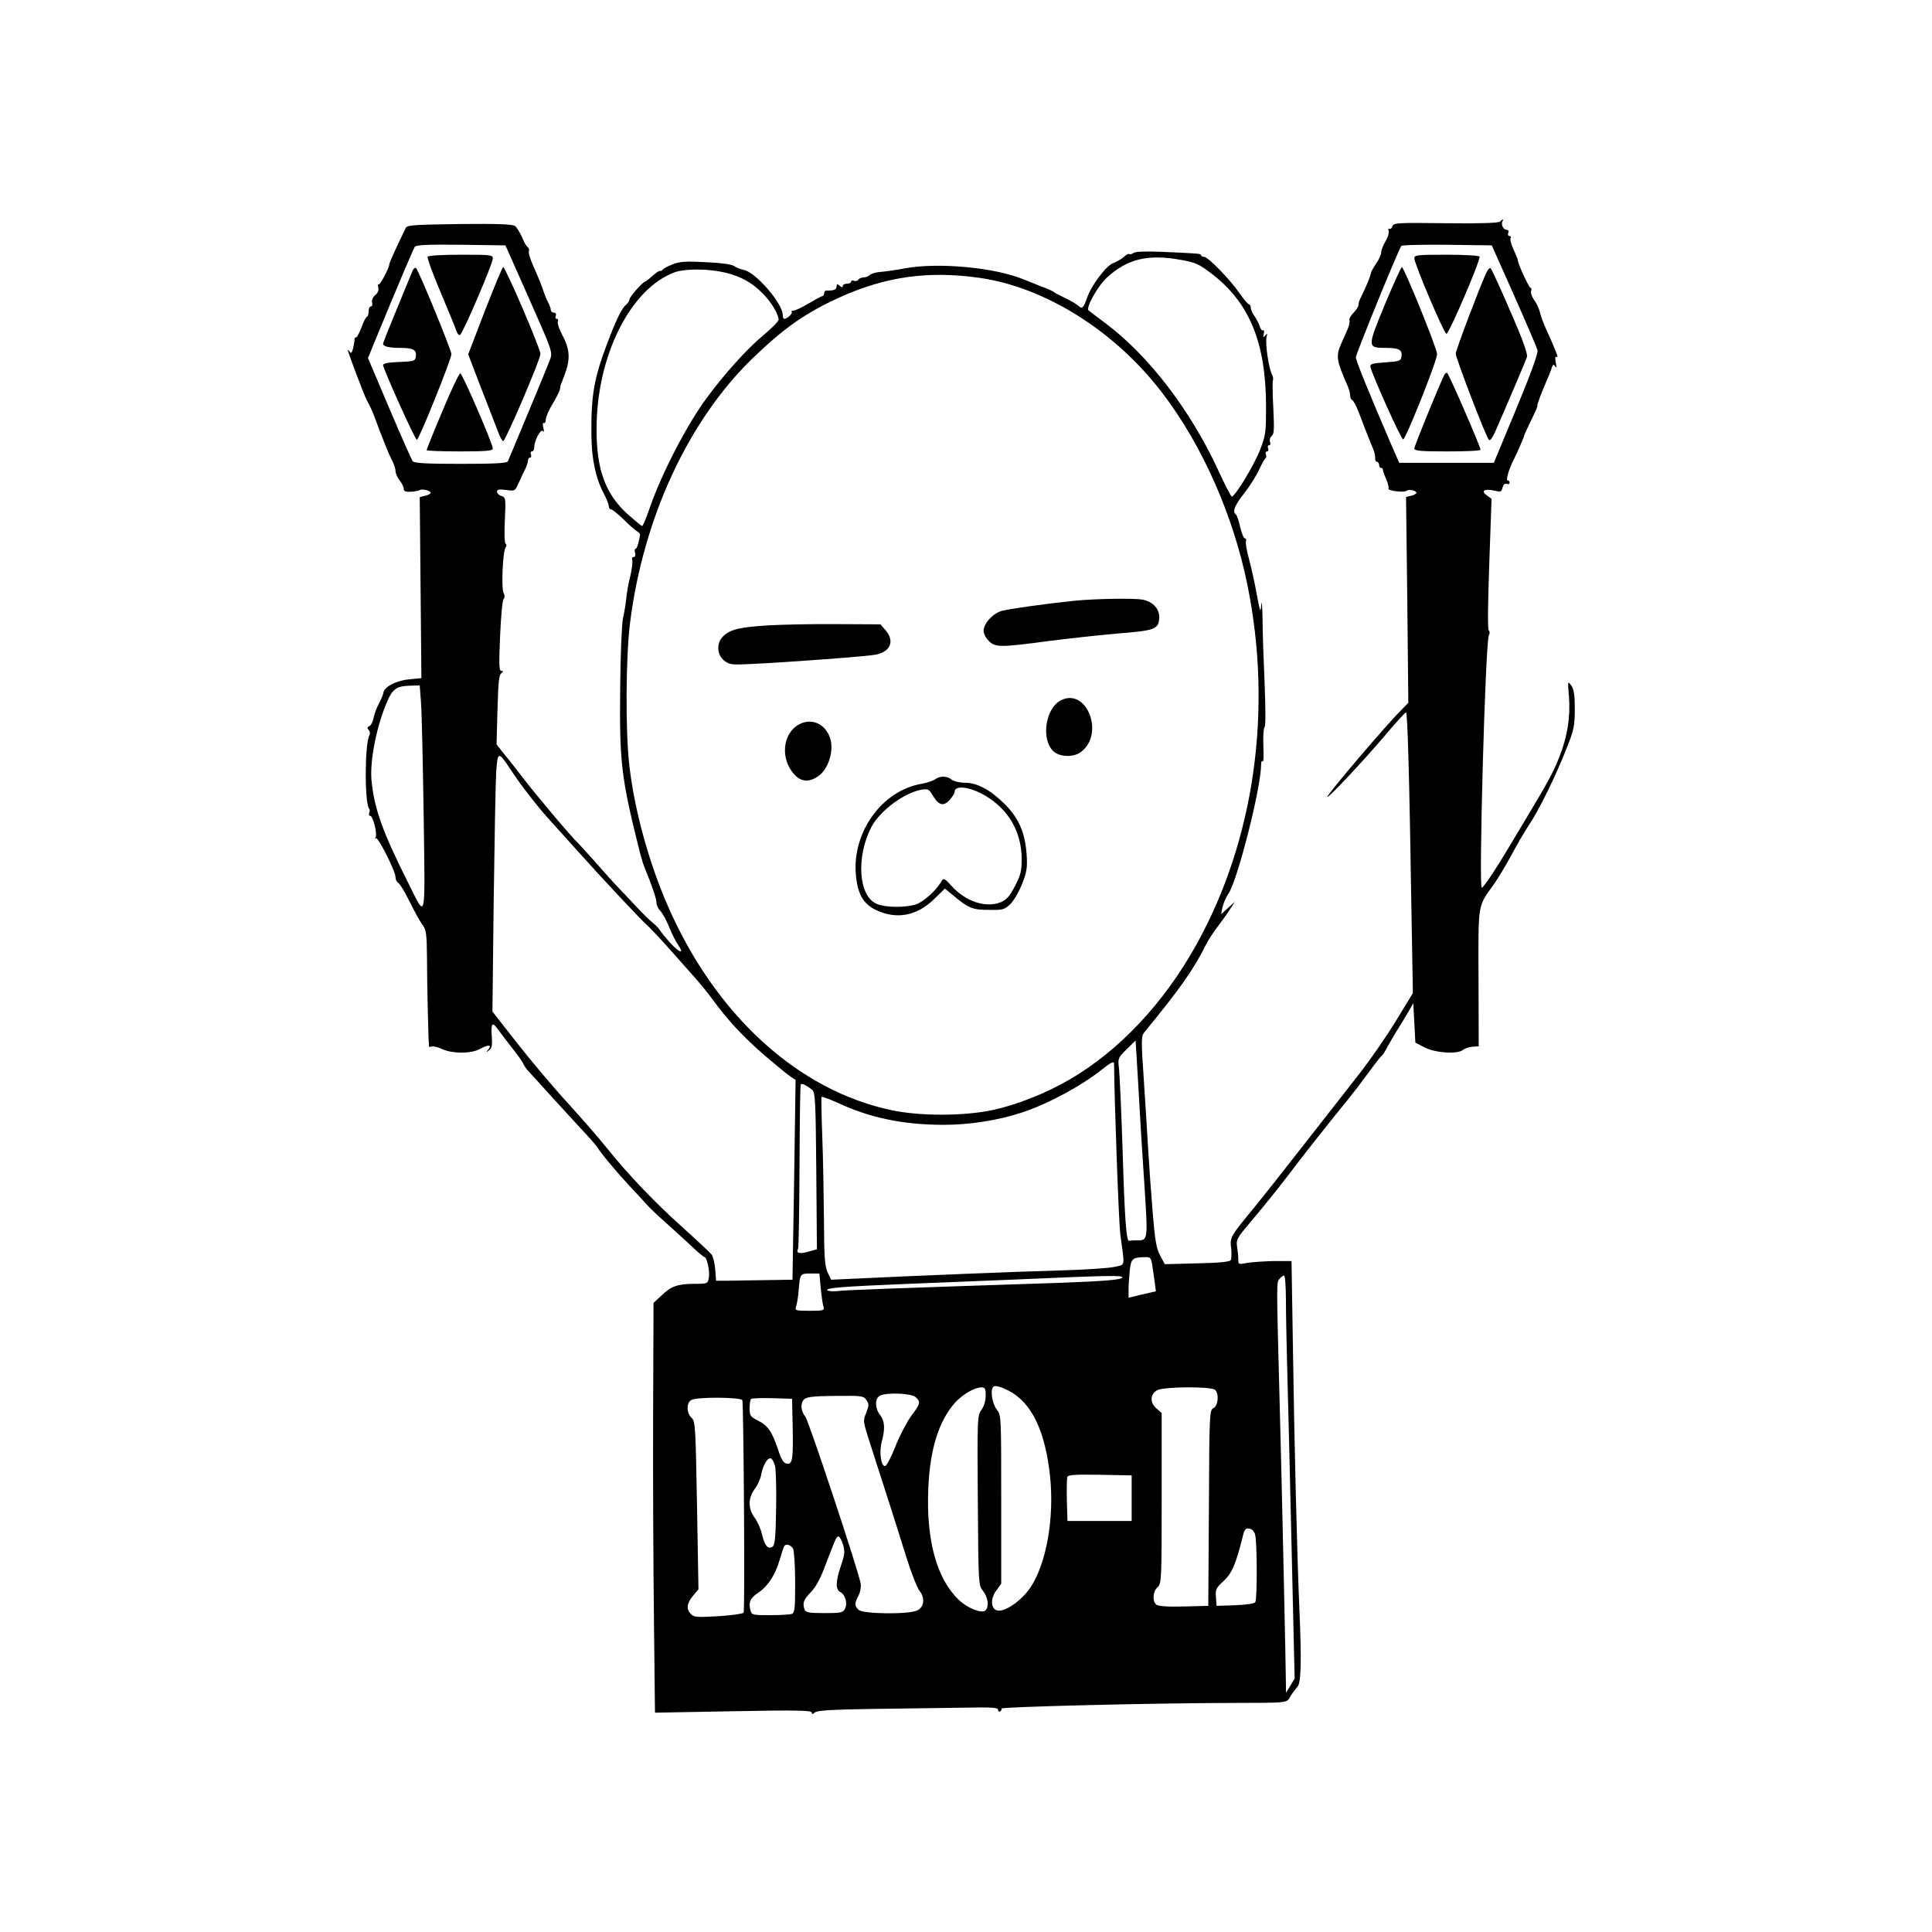 <?xml version="1.0" standalone="no"?>
<!DOCTYPE svg PUBLIC "-//W3C//DTD SVG 20010904//EN"
 "http://www.w3.org/TR/2001/REC-SVG-20010904/DTD/svg10.dtd">
<svg version="1.0" xmlns="http://www.w3.org/2000/svg"
 width="933pt" height="933pt" viewBox="0 0 933 933"
 preserveAspectRatio="xMidYMid meet">
<g transform="translate(0,933) scale(0.1,-0.1)"
fill="#000000" stroke="none">
<path d="M7244 8260 c-7 -7 -99 -10 -262 -8 -234 3 -253 2 -258 -15 -3 -9 -10
-15 -15 -12 -5 3 -6 -1 -3 -9 3 -9 -3 -32 -15 -51 -12 -20 -21 -44 -21 -54 0
-10 -11 -35 -25 -55 -14 -20 -25 -41 -25 -46 0 -10 -25 -70 -46 -112 -8 -14
-14 -33 -14 -41 0 -8 -11 -25 -24 -38 -13 -13 -22 -29 -19 -35 2 -7 -2 -28
-10 -46 -8 -18 -22 -49 -31 -70 -25 -56 -21 -82 27 -190 10 -21 17 -46 17 -57
0 -11 4 -21 10 -23 5 -1 19 -27 30 -55 28 -74 55 -143 70 -178 7 -16 12 -38
11 -47 -1 -10 3 -18 8 -18 6 0 11 -7 11 -15 0 -8 4 -15 10 -15 5 0 9 -3 8 -7
0 -5 6 -25 16 -46 9 -21 14 -42 11 -46 -6 -11 77 -21 88 -11 10 9 47 1 47 -10
0 -4 -11 -11 -25 -14 l-25 -6 6 -497 5 -497 -35 -36 c-70 -69 -356 -405 -356
-418 0 -12 169 168 274 291 54 65 102 117 106 117 7 0 16 -302 26 -951 l7
-405 -83 -136 c-45 -74 -123 -186 -172 -249 -49 -63 -151 -193 -226 -289 -134
-172 -248 -316 -280 -355 -122 -148 -124 -150 -116 -207 2 -24 1 -48 -3 -54
-5 -8 -63 -13 -163 -15 l-155 -4 -22 41 c-19 35 -25 70 -37 215 -8 96 -17 228
-21 294 -4 66 -13 217 -21 335 -14 203 -13 216 3 236 172 209 239 305 298 424
9 19 36 60 59 90 23 30 50 69 60 85 l19 30 -33 -30 -33 -30 6 32 c4 18 17 50
31 70 44 69 155 506 156 618 0 17 4 25 8 18 4 -6 5 27 3 74 -2 47 1 88 6 92 5
3 5 89 0 211 -5 113 -10 255 -10 315 -1 61 -4 90 -6 65 -4 -42 -5 -38 -22 50
-9 52 -26 128 -37 169 -11 40 -18 79 -15 87 3 8 0 14 -5 14 -6 0 -16 25 -23
55 -7 31 -16 58 -21 61 -18 12 -5 45 40 101 26 33 58 84 72 114 14 30 28 55
32 57 4 2 4 10 1 18 -3 8 0 14 6 14 6 0 8 7 5 15 -4 8 -1 15 5 15 6 0 8 7 4
16 -3 10 0 22 8 28 12 9 13 33 8 136 -4 69 -4 129 -2 133 3 5 1 19 -5 30 -16
32 -32 148 -26 177 5 20 4 22 -6 10 -10 -12 -11 -11 -7 8 3 12 1 20 -3 17 -5
-3 -12 5 -16 17 -3 13 -15 35 -25 50 -11 14 -19 33 -19 42 0 9 -4 16 -8 16 -5
0 -26 25 -47 55 -45 66 -152 175 -171 175 -8 0 -14 3 -14 8 0 7 -8 8 -195 16
-78 3 -124 1 -132 -6 -8 -6 -16 -8 -19 -5 -4 3 -16 -3 -27 -14 -11 -10 -35
-24 -52 -30 -33 -12 -107 -110 -126 -169 -16 -46 -24 -54 -40 -38 -8 8 -36 25
-64 38 -27 13 -52 26 -55 29 -3 4 -32 17 -65 29 -33 13 -69 28 -80 32 -138 58
-414 84 -575 54 -41 -8 -93 -15 -115 -17 -22 -1 -46 -8 -53 -14 -7 -7 -22 -13
-32 -13 -10 0 -22 -5 -25 -11 -4 -6 -13 -8 -21 -5 -8 3 -14 1 -14 -4 0 -6 -9
-10 -20 -10 -11 0 -20 -5 -20 -11 0 -8 -5 -8 -15 1 -12 10 -15 10 -15 -4 0
-15 -14 -20 -47 -19 -7 1 -13 -5 -13 -13 0 -8 -4 -14 -8 -14 -5 0 -34 -16 -66
-35 -32 -19 -65 -35 -74 -35 -8 0 -12 -3 -9 -7 7 -6 -21 -32 -35 -33 -5 0 -8
8 -8 19 0 54 -127 203 -186 217 -16 3 -39 12 -50 20 -13 8 -68 15 -138 18 -94
5 -124 3 -159 -11 -23 -9 -45 -21 -48 -26 -3 -5 -9 -7 -12 -5 -3 1 -19 -9 -36
-24 -17 -16 -33 -28 -35 -28 -11 0 -76 -74 -76 -85 0 -7 -7 -18 -16 -26 -22
-18 -51 -78 -96 -199 -60 -160 -74 -245 -72 -430 1 -116 20 -207 59 -282 14
-26 25 -54 25 -63 0 -8 5 -15 11 -15 6 0 32 -21 59 -47 26 -27 56 -52 65 -58
9 -5 16 -13 16 -17 -6 -38 -15 -68 -21 -68 -5 0 -6 -9 -3 -20 3 -12 0 -20 -7
-20 -7 0 -10 -6 -7 -14 3 -8 -1 -43 -9 -78 -9 -34 -18 -85 -20 -112 -3 -26
-10 -69 -16 -95 -5 -25 -12 -176 -13 -336 -4 -359 5 -433 96 -795 7 -25 15
-54 20 -65 39 -95 59 -155 59 -173 0 -12 8 -30 18 -40 10 -10 30 -45 43 -78
13 -32 32 -71 43 -86 33 -47 10 -42 -36 7 -23 26 -47 55 -52 64 -6 9 -21 25
-35 36 -14 11 -53 49 -86 85 -33 35 -71 76 -85 90 -14 14 -58 63 -99 110 -41
46 -82 91 -91 100 -27 24 -199 228 -265 314 -33 43 -75 97 -94 119 l-33 42 4
155 c5 164 7 181 23 192 6 5 5 8 -4 8 -11 0 -12 29 -6 168 4 92 11 172 17 179
6 8 6 18 0 30 -12 20 -4 203 10 220 5 7 5 13 0 17 -6 3 -7 52 -4 115 5 105 4
109 -17 116 -11 3 -21 13 -21 20 0 11 10 13 43 9 43 -6 44 -6 61 32 10 22 24
52 32 68 8 16 14 35 14 43 0 7 4 13 10 13 5 0 7 7 4 15 -4 8 -1 15 5 15 6 0
11 9 11 20 0 32 32 92 42 78 5 -8 6 -1 2 16 -4 16 -3 27 2 23 5 -3 10 6 10 19
1 13 16 47 34 76 18 29 34 62 35 73 1 11 4 21 5 23 1 1 3 5 5 10 1 4 4 14 8
22 33 85 31 131 -10 207 -13 25 -22 52 -19 59 3 8 1 14 -5 14 -6 0 -9 7 -5 15
3 9 0 15 -9 15 -8 0 -15 6 -15 13 0 6 -6 24 -14 39 -8 14 -19 43 -26 65 -7 21
-26 67 -42 102 -16 35 -27 70 -24 77 3 7 0 16 -5 20 -6 3 -19 25 -28 48 -10
23 -25 47 -33 54 -12 9 -77 12 -268 10 -213 -3 -254 -5 -260 -18 -41 -83 -80
-169 -80 -176 0 -18 -46 -104 -52 -98 -4 3 -4 -3 -1 -14 3 -13 -2 -27 -15 -37
-11 -10 -18 -25 -15 -36 3 -11 0 -19 -6 -19 -6 0 -11 -11 -11 -25 0 -14 -4
-25 -8 -25 -4 0 -16 -22 -26 -50 -10 -27 -22 -50 -27 -50 -5 0 -8 -3 -7 -7 1
-5 -2 -23 -6 -42 -6 -25 -11 -30 -17 -20 -5 8 -9 11 -9 7 0 -9 76 -210 90
-238 6 -11 15 -30 21 -41 6 -12 26 -63 44 -113 19 -50 43 -109 54 -131 12 -21
21 -48 21 -60 0 -11 9 -31 20 -45 11 -14 20 -32 20 -41 0 -12 9 -15 34 -14 18
1 38 5 43 8 12 8 53 -3 53 -13 0 -4 -12 -11 -26 -14 l-27 -7 4 -437 4 -437
-61 -6 c-63 -6 -122 -38 -123 -67 -1 -6 -10 -29 -21 -49 -11 -21 -23 -53 -26
-71 -4 -19 -13 -36 -21 -39 -10 -4 -11 -9 -2 -19 6 -7 7 -18 3 -25 -23 -38
-24 -332 -1 -355 3 -3 3 -12 0 -20 -3 -8 -1 -14 5 -14 13 0 35 -87 26 -103 -4
-7 -4 -9 1 -5 10 9 95 -159 95 -188 0 -12 6 -24 13 -27 6 -2 32 -44 56 -93 24
-49 53 -100 63 -113 16 -21 19 -44 20 -155 0 -130 7 -406 9 -416 1 -3 1 -8 0
-12 0 -4 6 -5 13 -2 8 3 32 -3 53 -13 48 -22 137 -22 178 0 42 23 62 23 44 0
-13 -16 -12 -17 3 -5 13 10 16 25 13 64 -5 66 2 76 28 39 12 -17 44 -58 70
-92 27 -33 51 -68 54 -77 4 -8 14 -23 22 -32 9 -9 54 -59 101 -111 47 -51 114
-125 150 -164 37 -38 73 -80 81 -91 26 -40 101 -129 158 -190 31 -33 68 -73
83 -90 14 -16 54 -54 88 -84 34 -30 89 -81 123 -112 33 -32 64 -58 68 -58 13
0 28 -70 22 -101 -5 -28 -7 -29 -67 -29 -83 0 -114 -11 -160 -55 l-40 -37 -2
-542 c-1 -297 1 -743 4 -989 l5 -448 379 7 c303 6 378 4 378 -6 0 -10 3 -10
15 0 12 10 83 14 273 17 141 2 337 5 435 6 146 3 177 1 177 -10 0 -8 5 -11 10
-8 6 4 8 10 6 14 -5 8 710 26 1099 27 296 1 277 -2 298 34 10 16 25 36 33 45
17 17 20 121 9 375 -10 217 -25 815 -31 1248 l-7 432 -86 0 c-47 -1 -105 -5
-128 -9 -42 -8 -43 -8 -43 18 0 14 -3 42 -6 61 -5 32 0 42 58 110 82 97 165
201 246 309 36 47 109 139 161 204 53 65 105 130 116 145 11 15 40 54 65 87
24 33 48 63 52 66 5 3 18 23 29 45 12 21 31 55 43 74 13 19 36 58 52 85 l29
50 5 -95 5 -95 44 -23 c51 -27 159 -34 185 -13 9 8 30 14 46 16 l31 2 -1 331
c-1 369 -5 341 76 454 18 26 55 87 81 135 26 49 63 113 83 143 55 82 134 244
191 390 29 74 34 97 34 175 0 69 -4 96 -17 114 -17 24 -18 23 -11 -55 7 -99
-8 -194 -48 -293 -29 -72 -48 -108 -152 -282 -29 -48 -72 -120 -96 -160 -55
-93 -112 -179 -125 -186 -16 -11 17 1186 34 1218 5 10 5 20 -1 26 -5 5 -4 129
3 321 l11 313 -22 16 c-31 21 -14 34 32 24 34 -8 38 -7 43 14 4 15 11 22 20
18 8 -3 14 0 14 6 0 6 -4 11 -10 11 -9 0 8 58 28 96 14 26 52 113 52 119 0 2
15 36 34 75 19 38 33 70 30 70 -4 0 24 75 51 135 7 17 16 39 19 50 6 16 9 17
17 5 6 -10 7 -4 2 19 -4 24 -3 32 5 27 10 -6 -5 33 -58 149 -9 22 -21 53 -24
69 -4 17 -16 43 -28 58 -11 16 -17 35 -14 43 3 8 2 15 -3 15 -7 0 -61 116 -61
133 0 4 -9 27 -21 52 -11 24 -18 49 -14 55 3 5 1 10 -5 10 -7 0 -10 7 -6 15 3
9 0 15 -8 15 -16 0 -29 27 -20 41 7 12 0 11 -12 -1z m-4689 -372 c114 -257
114 -258 101 -295 -8 -21 -55 -137 -106 -258 -51 -121 -94 -226 -97 -232 -4
-10 -59 -13 -228 -13 -166 0 -225 3 -232 13 -5 6 -56 121 -113 255 l-103 243
46 112 c90 219 172 412 180 425 7 9 58 12 223 10 l215 -3 114 -257z m4757 15
c59 -133 110 -252 113 -265 3 -15 -32 -112 -103 -283 l-108 -260 -229 0 -228
0 -35 80 c-114 265 -174 412 -174 430 0 16 200 507 219 537 2 5 102 7 221 6
l216 -3 108 -242z m-1609 172 c69 -12 87 -20 146 -65 183 -139 263 -330 265
-635 0 -131 -1 -145 -28 -215 -29 -76 -124 -232 -138 -228 -4 2 -33 57 -63
123 -135 293 -336 556 -545 713 -41 31 -79 59 -83 63 -15 11 44 118 88 158 99
91 198 115 358 86z m-2203 -61 c76 -18 130 -47 183 -101 40 -39 77 -101 77
-127 0 -8 -35 -43 -78 -79 -74 -61 -184 -183 -270 -300 -94 -127 -215 -360
-273 -526 -17 -50 -34 -91 -38 -91 -4 0 -35 26 -70 57 -108 98 -151 216 -150
413 0 350 163 676 377 755 50 18 162 18 242 -1z m1225 -25 c319 -44 657 -255
886 -554 193 -251 345 -593 413 -930 123 -603 34 -1232 -246 -1736 -156 -282
-374 -514 -614 -653 -117 -68 -263 -125 -377 -148 -138 -28 -343 -28 -478 0
-454 94 -856 461 -1086 992 -91 209 -160 463 -184 675 -19 167 -17 526 4 690
64 506 283 977 593 1276 150 145 254 218 419 293 221 100 426 129 670 95z
m-2692 -2051 c4 -46 9 -292 13 -548 7 -526 13 -498 -74 -325 -125 248 -165
361 -178 497 -8 89 21 244 67 359 33 83 49 96 125 98 l41 1 6 -82z m434 -326
c46 -71 132 -182 192 -247 25 -28 82 -90 126 -140 121 -135 310 -337 342 -365
15 -14 60 -61 98 -104 39 -44 93 -105 120 -135 28 -31 71 -83 95 -116 74 -102
151 -184 255 -274 55 -47 111 -93 124 -101 l23 -15 -7 -483 -8 -482 -128 -2
c-71 -1 -154 -2 -185 -3 l-56 0 -4 54 c-2 29 -10 61 -17 72 -8 10 -72 70 -143
134 -133 119 -261 253 -366 384 -33 42 -117 138 -186 214 -69 75 -179 206
-245 290 l-119 152 6 530 c4 292 9 572 12 623 7 106 10 106 71 14z m3059
-1996 c18 -282 19 -276 -38 -276 -16 0 -31 -1 -35 -2 -14 -5 -22 109 -32 447
-6 182 -14 354 -17 383 -6 51 -6 53 37 95 l43 42 13 -215 c6 -118 19 -331 29
-474z m-146 577 c2 -200 23 -769 30 -823 22 -165 26 -145 -28 -158 -26 -6
-141 -14 -257 -17 -189 -5 -713 -26 -1001 -40 l-110 -5 -17 35 c-14 30 -17 72
-18 253 -1 119 -4 300 -8 402 -4 102 -5 188 -4 192 2 4 36 -9 77 -27 156 -73
314 -106 506 -107 127 -1 268 21 384 59 123 40 287 128 386 207 45 36 60 43
60 29z m-1458 -126 c15 -12 17 -52 20 -391 l3 -379 -43 -12 c-40 -12 -60 -6
-48 14 3 5 6 184 7 397 1 214 3 392 6 397 4 7 25 -2 55 -26z m1642 -844 c3
-21 9 -58 12 -83 l6 -46 -66 -15 -66 -16 0 41 c0 22 3 64 6 93 7 55 12 60 70
62 29 1 32 -2 38 -36z m-1601 -110 c4 -38 9 -78 13 -90 6 -22 4 -23 -66 -23
-71 0 -72 1 -65 23 4 12 10 47 12 77 6 78 7 80 56 80 l44 0 6 -67z m1457 48
c0 -11 -87 -18 -300 -26 -850 -28 -1041 -35 -1077 -40 -23 -2 -45 0 -48 4 -7
12 75 18 390 31 138 5 360 15 495 20 477 21 540 22 540 11z m790 -113 c0 -68
3 -195 5 -283 3 -88 12 -471 21 -851 l16 -690 -21 -35 -21 -34 0 35 c0 73 -20
981 -30 1350 -16 612 -16 596 -1 614 7 9 17 16 22 16 5 0 9 -55 9 -122z
m-1339 -434 c110 -56 177 -194 200 -414 21 -202 -18 -423 -96 -538 -41 -60
-117 -114 -155 -110 -35 4 -40 56 -8 98 l23 32 0 407 c0 406 0 407 -22 435
-22 28 -32 94 -16 109 7 8 35 1 74 -19z m-111 -24 c0 -25 -8 -51 -20 -68 -20
-27 -21 -39 -18 -438 3 -408 3 -410 26 -438 24 -31 29 -75 11 -93 -17 -17 -87
11 -128 50 -108 103 -159 289 -148 541 8 187 50 322 128 411 36 40 93 74 127
75 19 0 22 -5 22 -40z m1108 28 c20 -20 15 -76 -8 -88 -19 -10 -20 -23 -22
-483 l-3 -472 -119 -3 c-78 -2 -123 1 -132 9 -20 17 -17 63 6 84 19 18 20 31
20 430 l0 411 -26 23 c-32 28 -30 70 6 88 34 17 261 18 278 1z m-1446 -35 c25
-23 23 -32 -21 -90 -21 -29 -56 -95 -77 -148 -20 -52 -43 -95 -50 -95 -20 0
-29 68 -16 117 17 63 15 101 -8 130 -25 32 -26 78 -2 92 29 18 153 13 174 -6z
m-238 -14 c13 -19 13 -26 -1 -62 -16 -38 -15 -42 15 -136 63 -194 132 -410
176 -552 25 -80 55 -158 67 -172 27 -35 22 -77 -11 -94 -39 -20 -264 -18 -284
3 -20 19 -20 31 0 69 9 18 13 42 10 60 -15 73 -250 782 -267 804 -20 24 -24
57 -11 77 11 18 38 22 169 23 114 1 123 0 137 -20z m-599 -1 c6 -22 13 -1016
6 -1026 -3 -5 -58 -13 -122 -17 -101 -6 -118 -5 -132 10 -24 24 -21 52 10 89
l26 31 -7 405 c-7 383 -8 405 -26 423 -25 22 -26 72 -2 86 26 16 242 14 247
-1z m243 -128 c3 -159 -1 -183 -29 -178 -15 2 -26 20 -42 69 -29 86 -49 115
-97 139 -36 18 -40 24 -40 59 0 21 3 41 7 45 4 4 50 5 103 4 l95 -3 3 -135z
m-85 -190 c4 -18 7 -111 5 -207 -2 -139 -6 -176 -18 -183 -22 -13 -37 5 -50
60 -6 26 -22 63 -36 81 -32 44 -32 95 1 139 14 18 28 50 31 69 8 44 31 84 47
78 6 -2 15 -18 20 -37z m1722 -155 l0 -110 -155 0 -155 0 -3 99 c-1 55 0 106
2 113 4 11 38 13 158 11 l153 -3 0 -110z m596 -175 c10 -34 11 -312 1 -327 -4
-7 -43 -13 -97 -15 l-90 -3 -3 42 c-3 38 1 45 37 78 40 37 59 81 92 213 8 36
14 43 32 40 13 -2 24 -13 28 -28z m-1990 -49 c10 -33 9 -48 -10 -102 -26 -78
-27 -115 -2 -128 24 -13 35 -55 21 -81 -9 -18 -21 -20 -99 -20 -72 0 -90 3
-95 16 -12 31 -6 49 29 84 24 25 47 66 69 126 53 139 55 144 65 144 6 0 15
-18 22 -39z m-241 -20 c5 -11 10 -84 10 -164 0 -123 -2 -146 -16 -151 -9 -3
-56 -6 -105 -6 -85 0 -89 1 -95 24 -10 40 -1 59 40 86 46 32 81 86 102 160 9
30 18 58 21 63 8 14 32 7 43 -12z"/>
<path d="M2065 8090 c-3 -5 25 -83 63 -172 38 -90 72 -173 76 -186 4 -13 12
-22 17 -20 13 4 159 345 159 370 0 17 -11 18 -154 18 -89 0 -157 -4 -161 -10z"/>
<path d="M1991 8019 c-5 -13 -39 -95 -75 -182 -36 -87 -66 -162 -66 -167 0
-13 28 -20 83 -20 63 0 80 -10 75 -41 -3 -23 -7 -24 -80 -27 -53 -2 -78 -7
-78 -15 1 -20 154 -360 163 -361 10 -1 167 390 167 414 0 19 -157 401 -170
414 -6 6 -13 0 -19 -15z"/>
<path d="M2342 7830 l-81 -211 62 -162 c35 -89 71 -183 81 -209 10 -27 21 -48
26 -48 11 0 180 394 180 421 0 25 -169 419 -180 419 -4 0 -43 -95 -88 -210z"/>
<path d="M2137 7346 c-43 -102 -77 -187 -77 -190 0 -3 72 -6 160 -6 130 0 160
3 160 14 0 22 -146 360 -157 363 -5 2 -44 -80 -86 -181z"/>
<path d="M6830 8083 c0 -27 144 -365 155 -365 13 0 167 360 160 373 -4 5 -74
9 -161 9 -140 0 -154 -2 -154 -17z"/>
<path d="M6687 7858 c-85 -207 -85 -208 7 -208 62 0 79 -10 74 -41 -3 -22 -8
-24 -78 -29 -62 -4 -75 -8 -72 -21 5 -32 148 -351 158 -351 12 -1 164 380 164
412 0 27 -160 420 -170 420 -4 0 -41 -82 -83 -182z"/>
<path d="M7176 8009 c-36 -80 -146 -371 -146 -387 0 -21 146 -402 160 -416 6
-6 17 9 31 40 75 172 147 342 153 360 4 15 -19 81 -80 220 -47 110 -90 203
-95 208 -4 5 -15 -6 -23 -25z"/>
<path d="M6976 7521 c-15 -24 -146 -345 -146 -357 0 -11 29 -14 160 -14 88 0
160 3 160 8 0 14 -155 371 -162 372 -4 0 -9 -4 -12 -9z"/>
<path d="M5190 6429 c-145 -15 -313 -39 -352 -49 -43 -12 -88 -61 -88 -96 0
-14 11 -36 25 -49 31 -32 56 -32 294 0 102 13 252 29 333 36 173 14 192 20
196 72 4 44 -29 81 -79 91 -42 8 -224 5 -329 -5z"/>
<path d="M3710 6310 c-139 -9 -182 -19 -217 -52 -34 -32 -32 -89 4 -118 25
-20 37 -21 123 -17 225 11 573 38 612 46 70 16 89 66 44 118 l-24 28 -209 1
c-114 1 -264 -2 -333 -6z"/>
<path d="M5125 5949 c-75 -36 -99 -186 -40 -245 31 -31 101 -33 137 -4 113 88
26 309 -97 249z"/>
<path d="M3861 5833 c-83 -43 -95 -170 -23 -245 33 -36 74 -36 118 -3 44 34
70 115 55 173 -20 73 -87 107 -150 75z"/>
<path d="M4515 5566 c-11 -7 -40 -17 -64 -21 -190 -32 -335 -231 -318 -437 8
-96 36 -144 100 -174 98 -45 193 -27 276 52 l54 53 46 -38 c68 -57 89 -65 168
-65 66 -1 74 1 102 28 17 16 42 60 57 97 22 57 26 78 22 140 -7 107 -38 179
-108 248 -68 67 -131 101 -191 101 -24 0 -53 7 -63 15 -25 19 -56 19 -81 1z
m244 -79 c112 -67 173 -173 175 -302 0 -60 -4 -79 -32 -133 -26 -50 -41 -67
-69 -79 -71 -29 -170 3 -237 78 -35 38 -40 40 -49 24 -25 -45 -89 -102 -125
-113 -54 -16 -146 -15 -188 3 -88 36 -101 226 -26 371 41 79 160 167 245 181
28 4 34 1 50 -26 29 -50 53 -57 82 -25 14 15 25 33 25 40 0 34 75 25 149 -19z"/>
</g>
</svg>
